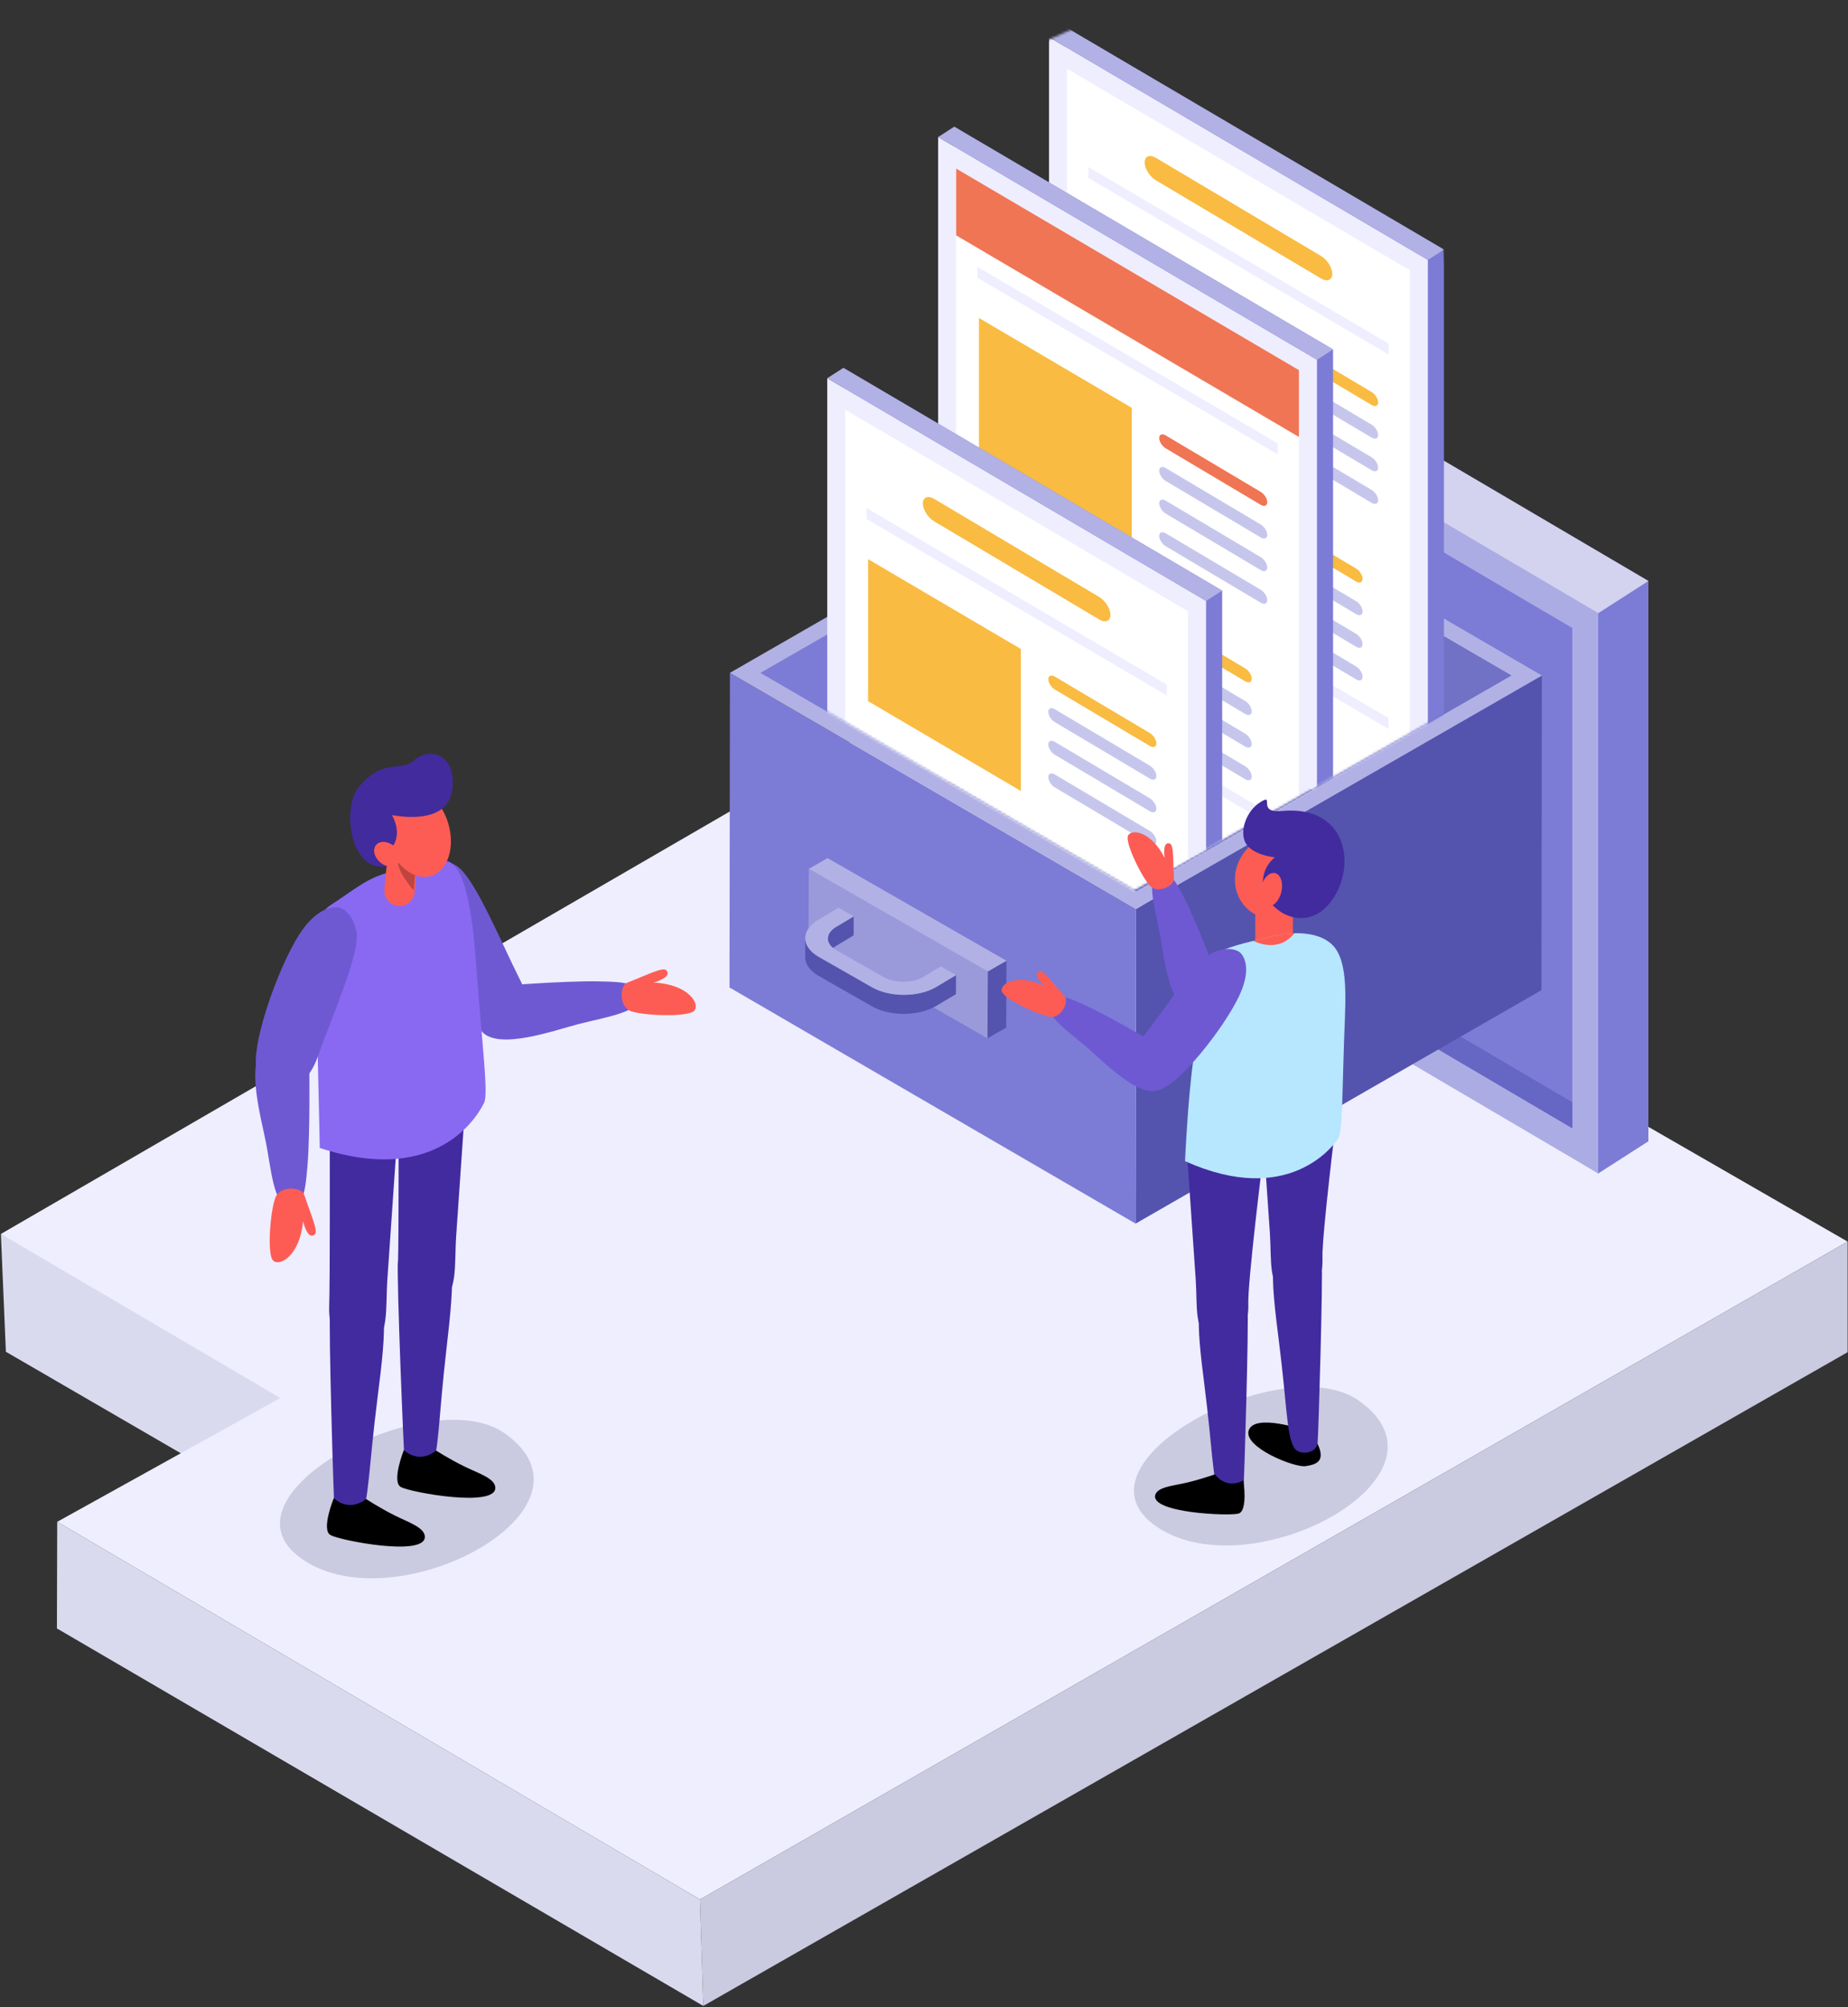 <svg width="759" height="824" viewBox="0 0 759 824" fill="none" xmlns="http://www.w3.org/2000/svg">
<rect x="0" y="0" width="759" height="824" fill="#333333" stroke="none"/>
<path d="M0.368 506.6L2.415 554.959L265.967 707.839L156.117 584.126L0.368 506.6Z" fill="#DADAEF"/>
<path d="M758.842 509.739L287.491 779.827L23.501 624.78L115.137 573.949L0.368 506.6L375.699 289.146L758.842 509.739Z" fill="#EEEEFF"/>
<path d="M758.842 509.739V555.137L288.855 823.528L287.491 779.827L758.842 509.739Z" fill="#CACAE0"/>
<path d="M288.854 823.528L23.377 668.55L23.5 624.78L287.49 779.827L288.854 823.528Z" fill="#DADAEF"/>
<path d="M448.451 348.148L459.823 110.857L677.022 238.526V468.545L656.419 481.757L448.451 348.148Z" fill="#7C7CD6"/>
<path d="M439.22 354.086V124.07L656.419 251.739V481.757L439.22 354.086Z" fill="#ACACE5"/>
<path d="M449.865 142.654V347.998L645.783 463.17V452.531L460.162 343.423V148.718L449.865 142.654Z" fill="#5454AE"/>
<path d="M460.162 148.718V343.423L645.783 452.531V257.826L460.162 148.718Z" fill="#7C7CD6"/>
<path d="M459.823 110.857L439.22 124.07L656.419 251.739L677.022 238.526L459.823 110.857Z" fill="#D3D3EF"/>
<path d="M460.162 343.423L449.865 347.998L645.783 463.17V452.531L460.162 343.423Z" fill="#6666C4"/>
<path d="M633.265 277.336L633.084 406.514L466.406 502.349L466.587 373.172L633.265 277.336Z" fill="#5454AE"/>
<path d="M466.587 373.172L466.406 502.349L299.615 405.406L299.796 276.228L466.587 373.172Z" fill="#7C7CD6"/>
<path d="M633.265 277.336L466.587 373.172L299.796 276.228L466.474 180.393L633.265 277.336Z" fill="#B1B1E5"/>
<path d="M312.31 276.252L389.417 321.061L466.439 276.784L543.632 321.657L620.74 277.316L466.439 187.633L312.31 276.252Z" fill="#7C7CD6"/>
<path d="M389.417 321.061L466.61 365.934L543.632 321.657L466.439 276.784L389.417 321.061Z" fill="#5454AE"/>
<path d="M466.439 187.633V276.784L543.632 321.657L620.74 277.316L466.439 187.633Z" fill="#7171C6"/>
<path d="M413.371 394.437L413.254 421.883L405.569 426.288L405.685 398.841L413.371 394.437Z" fill="#5454AE"/>
<path d="M405.685 398.841L405.569 426.288L332.082 384.142L332.198 356.696L405.685 398.841Z" fill="#9A9ADB"/>
<path d="M413.371 394.437L405.685 398.841L332.198 356.696L339.883 352.291L413.371 394.437Z" fill="#B1B1E5"/>
<mask id="mask0_78_755" style="mask-type:luminance" maskUnits="userSpaceOnUse" x="312" y="0" width="309" height="366">
<path d="M620.74 277.316L465.888 365.565L312.31 276.252L321.99 65.101L466.439 0.248L586.438 61.213L620.74 277.316Z" fill="white"/>
</mask>
<g mask="url(#mask0_78_755)">
<path d="M437.463 256.58V11.018L593.05 102.471V348.035L586.438 352.289L437.463 256.58Z" fill="#7C7CD6"/>
<path d="M430.851 260.834V15.271L586.438 106.725V352.289L430.851 260.834Z" fill="#EEEEFF"/>
<path d="M579.027 339.336V110.964L438.261 28.223L438.262 256.594L579.027 339.336Z" fill="white"/>
<path d="M446.999 68.565L570.289 141.034V145.527L446.999 73.058V68.565Z" fill="#EEEEFF"/>
<path d="M446.999 222.337L570.289 294.807V299.299L446.999 226.83V222.337Z" fill="#EEEEFF"/>
<path d="M510.38 184.74V126.449L447.62 89.559V147.85L510.38 184.74Z" fill="#F9BB41"/>
<path d="M563.367 166.275L524.303 143.066C522.842 142.198 521.647 140.293 521.647 138.832C521.647 137.371 522.842 136.886 524.303 137.754L563.367 160.963C564.828 161.831 566.023 163.736 566.023 165.197C566.023 166.658 564.827 167.143 563.367 166.275Z" fill="#F9BB41"/>
<path d="M563.367 179.671L524.303 156.462C522.842 155.594 521.647 153.689 521.647 152.228C521.647 150.767 522.842 150.282 524.303 151.15L563.367 174.359C564.828 175.227 566.023 177.132 566.023 178.593C566.023 180.054 564.827 180.539 563.367 179.671Z" fill="#C6C6ED"/>
<path d="M563.367 193.067L524.303 169.858C522.842 168.99 521.647 167.085 521.647 165.624C521.647 164.163 522.842 163.678 524.303 164.546L563.367 187.755C564.828 188.623 566.023 190.528 566.023 191.989C566.023 193.449 564.827 193.934 563.367 193.067Z" fill="#C6C6ED"/>
<path d="M563.367 206.462L524.303 183.253C522.842 182.385 521.647 180.48 521.647 179.019C521.647 177.558 522.842 177.073 524.303 177.941L563.367 201.15C564.828 202.018 566.023 203.923 566.023 205.384C566.023 206.845 564.827 207.33 563.367 206.462Z" fill="#C6C6ED"/>
<path d="M489.341 198.545L450.277 175.336C448.816 174.468 447.621 172.563 447.621 171.102C447.621 169.641 448.816 169.156 450.277 170.024L489.341 193.233C490.802 194.101 491.997 196.006 491.997 197.467C491.997 198.928 490.802 199.413 489.341 198.545Z" fill="#F9BB41"/>
<path d="M489.341 211.941L450.277 188.732C448.816 187.864 447.621 185.959 447.621 184.498C447.621 183.037 448.816 182.552 450.277 183.42L489.341 206.629C490.802 207.497 491.997 209.402 491.997 210.863C491.997 212.323 490.802 212.809 489.341 211.941Z" fill="#C6C6ED"/>
<path d="M489.341 225.336L450.277 202.127C448.816 201.259 447.621 199.354 447.621 197.893C447.621 196.432 448.817 195.947 450.277 196.815L489.341 220.024C490.802 220.892 491.997 222.797 491.997 224.258C491.997 225.719 490.802 226.204 489.341 225.336Z" fill="#C6C6ED"/>
<path d="M489.341 238.732L450.277 215.523C448.816 214.655 447.621 212.75 447.621 211.289C447.621 209.828 448.816 209.343 450.277 210.211L489.341 233.42C490.802 234.288 491.997 236.193 491.997 237.654C491.997 239.115 490.802 239.6 489.341 238.732Z" fill="#C6C6ED"/>
<path d="M556.977 238.732L517.913 215.523C516.452 214.655 515.257 212.75 515.257 211.289C515.257 209.828 516.452 209.343 517.913 210.211L556.977 233.42C558.438 234.288 559.633 236.193 559.633 237.654C559.633 239.115 558.438 239.6 556.977 238.732Z" fill="#F9BB41"/>
<path d="M556.977 252.128L517.913 228.919C516.452 228.051 515.257 226.146 515.257 224.685C515.257 223.224 516.453 222.739 517.913 223.607L556.977 246.816C558.438 247.684 559.633 249.589 559.633 251.05C559.633 252.51 558.438 252.996 556.977 252.128Z" fill="#C6C6ED"/>
<path d="M556.977 265.523L517.913 242.314C516.452 241.446 515.257 239.541 515.257 238.08C515.257 236.619 516.452 236.134 517.913 237.002L556.977 260.211C558.438 261.079 559.633 262.984 559.633 264.445C559.633 265.906 558.438 266.391 556.977 265.523Z" fill="#C6C6ED"/>
<path d="M556.977 278.919L517.913 255.71C516.452 254.842 515.257 252.937 515.257 251.476C515.257 250.015 516.452 249.53 517.913 250.398L556.977 273.607C558.438 274.475 559.633 276.38 559.633 277.841C559.633 279.302 558.438 279.787 556.977 278.919Z" fill="#C6C6ED"/>
<path d="M520.721 288.836L481.657 265.627C480.196 264.759 479.001 262.854 479.001 261.393C479.001 259.932 480.196 259.447 481.657 260.315L520.721 283.524C522.182 284.392 523.377 286.297 523.377 287.758C523.377 289.219 522.182 289.704 520.721 288.836Z" fill="#C6C6ED"/>
<path d="M542.556 114.318L474.732 74.022C472.196 72.515 470.12 69.207 470.12 66.671C470.12 64.135 472.195 63.292 474.732 64.799L542.556 105.095C545.093 106.602 547.168 109.91 547.168 112.446C547.167 114.983 545.092 115.825 542.556 114.318Z" fill="#F9BB41"/>
<path d="M437.463 11.018L430.851 15.271L586.438 106.725L593.05 102.471L437.463 11.018Z" fill="#B1B1E5"/>
</g>
<mask id="mask1_78_755" style="mask-type:luminance" maskUnits="userSpaceOnUse" x="312" y="0" width="309" height="366">
<path d="M620.74 277.316L465.888 365.565L312.31 276.252L321.99 65.101L466.439 0.248L586.438 61.213L620.74 277.316Z" fill="white"/>
</mask>
<g mask="url(#mask1_78_755)">
<path d="M391.919 297.572L391.918 52.01L547.506 143.463V389.028L540.894 393.281L391.919 297.572Z" fill="#7C7CD6"/>
<path d="M385.306 301.826V56.263L540.893 147.717L540.894 393.281L385.306 301.826Z" fill="#EEEEFF"/>
<path d="M533.482 380.328V151.957L392.717 69.215V297.587L533.482 380.328Z" fill="white"/>
<path d="M401.455 109.557L524.744 182.026V186.519L401.455 114.05V109.557Z" fill="#EEEEFF"/>
<path d="M401.455 263.329L524.745 335.799V340.292L401.455 267.822V263.329Z" fill="#EEEEFF"/>
<path d="M464.836 225.732V167.441L402.076 130.551V188.842L464.836 225.732Z" fill="#F9BB41"/>
<path d="M517.823 207.267L478.759 184.058C477.298 183.19 476.103 181.285 476.103 179.824C476.103 178.363 477.298 177.878 478.759 178.746L517.823 201.955C519.284 202.823 520.479 204.728 520.479 206.189C520.479 207.65 519.283 208.135 517.823 207.267Z" fill="#F07554"/>
<path d="M517.823 220.663L478.759 197.454C477.298 196.586 476.103 194.681 476.103 193.22C476.103 191.759 477.298 191.274 478.759 192.142L517.823 215.351C519.284 216.219 520.479 218.124 520.479 219.585C520.479 221.046 519.283 221.531 517.823 220.663Z" fill="#C6C6ED"/>
<path d="M517.822 234.059L478.758 210.85C477.297 209.982 476.102 208.077 476.102 206.616C476.102 205.155 477.297 204.67 478.758 205.538L517.822 228.747C519.283 229.615 520.478 231.52 520.478 232.981C520.479 234.441 519.283 234.927 517.822 234.059Z" fill="#C6C6ED"/>
<path d="M517.822 247.454L478.758 224.245C477.297 223.377 476.102 221.472 476.102 220.011C476.102 218.55 477.297 218.065 478.758 218.933L517.822 242.142C519.283 243.01 520.478 244.915 520.478 246.376C520.478 247.837 519.283 248.322 517.822 247.454Z" fill="#C6C6ED"/>
<path d="M443.796 239.537L404.732 216.328C403.271 215.46 402.076 213.555 402.076 212.094C402.076 210.633 403.271 210.148 404.732 211.016L443.796 234.225C445.257 235.093 446.452 236.998 446.452 238.459C446.452 239.92 445.257 240.405 443.796 239.537Z" fill="#F9BB41"/>
<path d="M443.796 252.933L404.732 229.724C403.271 228.856 402.076 226.951 402.076 225.49C402.076 224.029 403.271 223.544 404.732 224.412L443.796 247.621C445.257 248.489 446.452 250.394 446.452 251.855C446.452 253.316 445.257 253.801 443.796 252.933Z" fill="#C6C6ED"/>
<path d="M443.796 266.329L404.732 243.12C403.271 242.252 402.076 240.347 402.076 238.886C402.076 237.425 403.271 236.94 404.732 237.808L443.796 261.017C445.257 261.885 446.452 263.79 446.452 265.251C446.452 266.711 445.257 267.196 443.796 266.329Z" fill="#C6C6ED"/>
<path d="M443.796 279.724L404.732 256.515C403.271 255.647 402.076 253.742 402.076 252.281C402.076 250.82 403.271 250.335 404.732 251.203L443.796 274.412C445.257 275.28 446.452 277.185 446.452 278.646C446.452 280.107 445.257 280.592 443.796 279.724Z" fill="#C6C6ED"/>
<path d="M511.432 279.724L472.368 256.515C470.907 255.647 469.712 253.742 469.712 252.281C469.712 250.82 470.907 250.335 472.368 251.203L511.432 274.412C512.893 275.28 514.088 277.185 514.088 278.646C514.088 280.107 512.893 280.592 511.432 279.724Z" fill="#F9BB41"/>
<path d="M511.432 293.12L472.368 269.911C470.907 269.043 469.712 267.138 469.712 265.677C469.712 264.216 470.907 263.731 472.368 264.599L511.432 287.808C512.893 288.676 514.088 290.581 514.088 292.042C514.088 293.503 512.893 293.988 511.432 293.12Z" fill="#C6C6ED"/>
<path d="M511.432 306.516L472.368 283.307C470.907 282.439 469.712 280.534 469.712 279.073C469.712 277.612 470.907 277.127 472.368 277.995L511.432 301.204C512.893 302.072 514.088 303.977 514.088 305.438C514.088 306.898 512.893 307.383 511.432 306.516Z" fill="#C6C6ED"/>
<path d="M511.432 319.911L472.368 296.702C470.907 295.834 469.712 293.929 469.712 292.468C469.712 291.007 470.907 290.522 472.368 291.39L511.432 314.599C512.893 315.467 514.088 317.372 514.088 318.833C514.088 320.294 512.893 320.779 511.432 319.911Z" fill="#C6C6ED"/>
<path d="M475.177 329.828L436.113 306.619C434.652 305.751 433.457 303.846 433.457 302.385C433.457 300.924 434.652 300.439 436.113 301.307L475.177 324.516C476.638 325.384 477.833 327.289 477.833 328.75C477.833 330.211 476.637 330.696 475.177 329.828Z" fill="#C6C6ED"/>
<path d="M391.918 52.01L385.306 56.263L540.893 147.717L547.506 143.463L391.918 52.01Z" fill="#B1B1E5"/>
<path d="M533.482 151.957L392.717 69.215V96.641L533.482 179.383V151.957Z" fill="#F07554"/>
</g>
<mask id="mask2_78_755" style="mask-type:luminance" maskUnits="userSpaceOnUse" x="312" y="0" width="309" height="366">
<path d="M620.74 277.316L465.888 365.565L312.31 276.252L321.99 65.101L466.439 0.248L586.438 61.213L620.74 277.316Z" fill="white"/>
</mask>
<g mask="url(#mask2_78_755)">
<path d="M346.375 396.584V151.021L501.961 242.475V488.039L495.349 492.292L346.375 396.584Z" fill="#7C7CD6"/>
<path d="M339.762 400.837V155.275L495.349 246.728V492.292L339.762 400.837Z" fill="#EEEEFF"/>
<path d="M487.938 479.34V250.968L347.173 168.227V396.598L487.938 479.34Z" fill="white"/>
<path d="M355.911 208.568L479.2 281.038V285.531L355.911 213.061V208.568Z" fill="#EEEEFF"/>
<path d="M355.911 362.341L479.2 434.81V439.303L355.911 366.834V362.341Z" fill="#EEEEFF"/>
<path d="M419.292 324.744V266.453L356.532 229.563V287.854L419.292 324.744Z" fill="#F9BB41"/>
<path d="M472.278 306.279L433.214 283.07C431.753 282.202 430.558 280.297 430.558 278.836C430.558 277.375 431.753 276.89 433.214 277.758L472.278 300.967C473.739 301.835 474.934 303.74 474.934 305.201C474.934 306.662 473.739 307.147 472.278 306.279Z" fill="#F9BB41"/>
<path d="M472.278 319.674L433.214 296.465C431.753 295.597 430.558 293.692 430.558 292.231C430.558 290.77 431.754 290.285 433.214 291.153L472.278 314.362C473.739 315.23 474.934 317.135 474.934 318.596C474.934 320.057 473.739 320.543 472.278 319.674Z" fill="#C6C6ED"/>
<path d="M472.278 333.07L433.214 309.861C431.753 308.993 430.558 307.088 430.558 305.627C430.558 304.166 431.753 303.681 433.214 304.549L472.278 327.758C473.739 328.626 474.934 330.531 474.934 331.992C474.934 333.453 473.739 333.938 472.278 333.07Z" fill="#C6C6ED"/>
<path d="M472.278 346.466L433.214 323.257C431.753 322.389 430.558 320.484 430.558 319.023C430.558 317.562 431.753 317.077 433.214 317.945L472.278 341.154C473.739 342.022 474.934 343.927 474.934 345.388C474.934 346.849 473.739 347.334 472.278 346.466Z" fill="#C6C6ED"/>
<path d="M398.252 338.549L359.188 315.34C357.727 314.472 356.532 312.567 356.532 311.106C356.532 309.645 357.727 309.16 359.188 310.028L398.252 333.237C399.713 334.105 400.908 336.01 400.908 337.471C400.908 338.932 399.713 339.417 398.252 338.549Z" fill="#F9BB41"/>
<path d="M398.252 351.944L359.188 328.735C357.727 327.867 356.532 325.962 356.532 324.501C356.532 323.04 357.727 322.555 359.188 323.423L398.252 346.632C399.713 347.5 400.908 349.405 400.908 350.866C400.908 352.327 399.713 352.812 398.252 351.944Z" fill="#C6C6ED"/>
<path d="M398.252 365.34L359.188 342.131C357.727 341.263 356.532 339.358 356.532 337.897C356.532 336.436 357.727 335.951 359.188 336.819L398.252 360.028C399.713 360.896 400.908 362.801 400.908 364.262C400.908 365.723 399.713 366.208 398.252 365.34Z" fill="#C6C6ED"/>
<path d="M398.252 378.736L359.188 355.527C357.727 354.659 356.532 352.754 356.532 351.293C356.532 349.832 357.727 349.347 359.188 350.215L398.252 373.424C399.713 374.292 400.908 376.197 400.908 377.658C400.908 379.119 399.713 379.604 398.252 378.736Z" fill="#C6C6ED"/>
<path d="M465.888 378.736L426.824 355.527C425.363 354.659 424.168 352.754 424.168 351.293C424.168 349.832 425.363 349.347 426.824 350.215L465.888 373.424C467.349 374.292 468.544 376.197 468.544 377.658C468.544 379.119 467.349 379.604 465.888 378.736Z" fill="#F9BB41"/>
<path d="M465.888 392.132L426.824 368.923C425.363 368.055 424.168 366.15 424.168 364.689C424.168 363.228 425.363 362.743 426.824 363.611L465.888 386.82C467.349 387.688 468.544 389.593 468.544 391.054C468.544 392.514 467.349 392.999 465.888 392.132Z" fill="#C6C6ED"/>
<path d="M451.468 254.322L383.644 214.026C381.108 212.519 379.032 209.211 379.032 206.675C379.032 204.139 381.107 203.296 383.644 204.803L451.468 245.099C454.004 246.606 456.08 249.914 456.08 252.45C456.079 254.987 454.004 255.829 451.468 254.322Z" fill="#F9BB41"/>
<path d="M346.375 151.021L339.762 155.275L495.349 246.728L501.961 242.475L346.375 151.021Z" fill="#B1B1E5"/>
</g>
<path d="M343.417 388.326C343.26 388.417 343.122 388.515 342.975 388.61C342.831 388.704 342.684 388.796 342.55 388.893C342.435 388.977 342.332 389.064 342.225 389.15C342.102 389.249 341.976 389.347 341.863 389.449C341.794 389.511 341.735 389.575 341.67 389.638C341.49 389.812 341.324 389.991 341.173 390.172C341.108 390.25 341.044 390.328 340.985 390.407C340.884 390.542 340.794 390.678 340.709 390.816C340.656 390.902 340.599 390.988 340.553 391.075C340.488 391.195 340.435 391.317 340.383 391.439C340.342 391.534 340.296 391.628 340.262 391.724C340.221 391.84 340.192 391.957 340.161 392.074C340.135 392.173 340.105 392.272 340.086 392.372C340.064 392.495 340.055 392.618 340.044 392.741C340.034 392.855 340.015 392.968 340.015 393.082L340.037 385.272C340.037 385.238 340.038 385.204 340.039 385.169C340.041 385.089 340.059 385.01 340.066 384.93C340.077 384.807 340.086 384.684 340.108 384.561C340.112 384.54 340.111 384.52 340.115 384.499C340.131 384.42 340.162 384.342 340.182 384.263C340.213 384.146 340.242 384.029 340.283 383.913C340.291 383.889 340.294 383.865 340.304 383.841C340.331 383.769 340.373 383.699 340.404 383.628C340.457 383.506 340.509 383.385 340.574 383.264C340.59 383.235 340.599 383.205 340.615 383.176C340.648 383.118 340.695 383.062 340.73 383.004C340.815 382.866 340.905 382.73 341.006 382.595C341.035 382.556 341.055 382.515 341.086 382.476C341.117 382.436 341.161 382.399 341.194 382.359C341.344 382.178 341.51 382 341.69 381.825C341.734 381.783 341.765 381.737 341.811 381.695C341.833 381.674 341.861 381.656 341.884 381.635C341.997 381.533 342.122 381.436 342.245 381.337C342.352 381.251 342.455 381.164 342.571 381.08C342.704 380.983 342.85 380.891 342.993 380.798C343.095 380.732 343.187 380.662 343.294 380.597C343.341 380.569 343.388 380.541 343.437 380.512L350.631 376.208L350.609 384.018L343.417 388.326Z" fill="#5454AE"/>
<path d="M330.724 385.146C330.716 387.917 332.546 390.693 336.209 392.807L358.072 405.285C358.51 405.538 358.966 405.774 359.434 405.996C359.592 406.071 359.76 406.136 359.921 406.208C360.229 406.345 360.537 406.481 360.855 406.605C361.499 406.856 362.166 407.08 362.849 407.279C363.059 407.341 363.274 407.393 363.487 407.449C363.867 407.55 364.25 407.647 364.638 407.732C364.894 407.788 365.152 407.839 365.411 407.888C365.736 407.95 366.063 408.007 366.392 408.058C366.669 408.101 366.946 408.141 367.225 408.177C367.533 408.216 367.842 408.249 368.153 408.279C368.437 408.307 368.722 408.332 369.008 408.352C369.322 408.374 369.636 408.389 369.952 408.401C370.235 408.412 370.519 408.421 370.802 408.424C371.141 408.429 371.48 408.426 371.819 408.419C372.088 408.414 372.357 408.409 372.625 408.397C373.045 408.379 373.463 408.348 373.88 408.313C374.1 408.295 374.32 408.281 374.539 408.258C375.25 408.184 375.956 408.087 376.652 407.964C376.887 407.922 377.117 407.871 377.35 407.823C377.696 407.753 378.042 407.684 378.381 407.602C378.627 407.542 378.866 407.472 379.108 407.406C379.43 407.319 379.751 407.232 380.066 407.133C380.247 407.076 380.422 407.011 380.601 406.951C381.099 406.781 381.586 406.596 382.06 406.398C382.238 406.323 382.416 406.251 382.591 406.172C383.196 405.899 383.788 405.608 384.343 405.284L392.656 400.331L392.634 408.141L384.321 413.095C383.765 413.418 383.174 413.708 382.569 413.981C382.395 414.06 382.216 414.133 382.038 414.208C381.563 414.407 381.077 414.591 380.579 414.761C380.466 414.8 380.363 414.849 380.249 414.886C380.182 414.908 380.111 414.923 380.043 414.945C379.73 415.044 379.409 415.131 379.089 415.218C378.845 415.284 378.605 415.354 378.357 415.414C378.019 415.496 377.675 415.565 377.33 415.634C377.13 415.675 376.934 415.724 376.732 415.761C376.698 415.767 376.663 415.77 376.629 415.776C375.933 415.899 375.228 415.995 374.516 416.069C374.464 416.074 374.414 416.085 374.362 416.091C374.195 416.108 374.025 416.111 373.857 416.125C373.439 416.16 373.022 416.19 372.602 416.209C372.502 416.213 372.403 416.225 372.303 416.229C372.135 416.235 371.966 416.228 371.797 416.231C371.458 416.237 371.119 416.24 370.78 416.236C370.654 416.234 370.528 416.242 370.402 416.239C370.244 416.235 370.087 416.22 369.929 416.214C369.615 416.202 369.302 416.185 368.989 416.163C368.85 416.153 368.711 416.152 368.573 416.141C368.424 416.129 368.278 416.107 368.129 416.093C367.819 416.063 367.511 416.029 367.204 415.989C367.059 415.971 366.912 415.96 366.767 415.939C366.634 415.92 366.504 415.891 366.371 415.87C366.04 415.818 365.714 415.761 365.388 415.699C365.235 415.67 365.078 415.651 364.926 415.62C364.822 415.598 364.722 415.566 364.618 415.543C364.228 415.458 363.845 415.361 363.463 415.26C363.306 415.218 363.143 415.189 362.988 415.145C362.933 415.129 362.882 415.106 362.827 415.09C362.145 414.891 361.478 414.668 360.833 414.417C360.8 414.404 360.764 414.397 360.732 414.384C360.444 414.271 360.17 414.141 359.892 414.017C359.734 413.947 359.569 413.883 359.414 413.809C358.945 413.586 358.489 413.351 358.05 413.098L336.187 400.618C332.524 398.503 330.694 395.728 330.702 392.957L330.724 385.146Z" fill="#5454AE"/>
<path d="M392.656 400.331L384.342 405.286C377.11 409.489 365.351 409.489 358.072 405.286L336.209 392.807C328.929 388.604 328.891 381.793 336.123 377.59L344.437 372.635L350.633 376.212L343.439 380.516C338.89 383.16 338.905 387.443 343.484 390.087L362.743 401.062C367.322 403.706 374.717 403.701 379.266 401.057L386.46 396.753L392.656 400.331Z" fill="#B1B1E5"/>
<path d="M557.982 574.957C601.81 605.742 513.966 653.071 475.215 626.872C436.465 600.673 527.119 553.278 557.982 574.957Z" fill="#CACAE0"/>
<path d="M207.233 588.427C251.061 619.212 163.217 666.541 124.466 640.342C85.716 614.144 176.37 566.749 207.233 588.427Z" fill="#CACAE0"/>
<path d="M175.821 353.694C175.821 353.694 168.392 357.618 172.25 373.504C176.108 389.389 192.288 421.567 201.679 425.2C211.07 428.833 221.948 418.767 213.771 402.637C205.595 386.507 194.834 359.845 187.389 355.399C179.944 350.954 175.821 353.694 175.821 353.694Z" fill="#6E59D3"/>
<path d="M202.905 404.925C202.905 404.925 231.4 402.639 245.687 402.89C259.974 403.14 261.746 404.184 262.325 409.866C262.904 415.548 247.585 417.833 237.502 420.462C227.42 423.091 204.959 431.162 198.017 423.629C191.076 416.096 196.197 405.863 202.905 404.925Z" fill="#6E59D3"/>
<path d="M163.458 518.622C163.458 518.622 164.666 507.754 176.258 508.116C187.85 508.478 186.764 524.539 183.383 553.641C180.002 582.743 180.364 595.906 177.225 602.306C175.044 606.752 166.719 605.687 166.236 600.736C165.753 595.785 162.854 524.418 163.458 518.622Z" fill="#422B9F"/>
<path d="M165.873 595.302C165.873 595.302 171.721 601.426 179.122 595.526C179.122 595.526 184.485 599.011 190.989 602.185C196.507 604.877 203.316 606.935 203.427 610.759C203.668 619.091 168.65 612.691 164.665 610.518C160.681 608.343 165.873 595.302 165.873 595.302Z" fill="black"/>
<path d="M135.564 538.326C135.564 538.326 136.894 527.472 148.482 527.965C160.07 528.458 158.802 544.505 155.093 573.567C151.384 602.629 151.598 615.795 148.387 622.159C146.156 626.581 137.844 625.422 137.417 620.466C136.989 615.51 134.895 544.115 135.564 538.326Z" fill="#422B9F"/>
<path d="M137.115 615.028C137.115 615.028 142.895 621.218 150.361 615.402C150.361 615.402 155.685 618.947 162.154 622.194C167.641 624.948 174.425 627.082 174.493 630.907C174.641 639.241 139.697 632.447 135.736 630.229C131.777 628.01 137.115 615.028 137.115 615.028Z" fill="black"/>
<path d="M163.699 453.993C163.699 453.993 163.821 508.965 163.458 518.66C163.096 528.355 167.418 538.328 180.242 534.214C188.212 531.657 186.521 519.619 187.367 507.261C188.212 494.903 191.474 447.815 191.474 447.815C191.474 447.815 168.408 425.122 163.699 453.993Z" fill="#422B9F"/>
<path d="M135.443 471.744C135.443 471.744 135.563 526.716 135.201 536.411C134.839 546.106 139.163 556.079 151.987 551.965C159.957 549.408 158.266 537.37 159.112 525.012C159.958 512.654 163.218 465.566 163.218 465.566C163.218 465.566 140.152 442.873 135.443 471.744Z" fill="#422B9F"/>
<path d="M134.959 372.145C145.948 365.02 150.417 360.552 160.198 358.017C169.979 355.481 180.605 352.1 184.107 353.67C187.609 355.24 192.922 360.07 195.458 394.727C197.994 429.384 200.651 448.826 198.84 452.69C197.029 456.554 180.725 487.588 131.337 471.286C131.337 471.286 129.888 399.919 129.043 388.568C128.197 377.216 134.959 372.145 134.959 372.145Z" fill="#8969F2"/>
<path d="M171.879 349.266L171.128 357.305L170.291 366.269C170.276 366.436 170.254 366.601 170.226 366.764C169.948 368.365 169.068 369.735 167.845 370.66C166.648 371.565 165.122 372.042 163.51 371.892C162.444 371.792 161.467 371.429 160.635 370.875C158.793 369.646 157.667 367.47 157.887 365.11L159.477 348.107C159.653 346.227 160.646 344.62 162.074 343.607C163.247 342.774 164.714 342.34 166.258 342.485C168.118 342.658 169.712 343.634 170.728 345.039C171.581 346.218 172.025 347.702 171.879 349.266Z" fill="#FD5C54"/>
<path d="M139.608 372.688C139.608 372.688 131.638 370.031 122.823 383.797C114.008 397.563 101.933 431.496 105.797 440.794C109.661 450.092 124.453 450.998 130.46 433.941C136.468 416.884 148.302 390.68 146.37 382.227C144.438 373.775 139.608 372.688 139.608 372.688Z" fill="#6E59D3"/>
<path d="M127.016 435.801C127.016 435.801 127.46 464.384 126.289 478.625C125.118 492.866 123.961 494.567 118.254 494.779C112.546 494.991 111.255 479.556 109.281 469.325C107.307 459.094 100.701 436.159 108.666 429.718C116.631 423.277 126.513 429.047 127.016 435.801Z" fill="#6E59D3"/>
<path d="M257.443 403.506C254.616 404.613 254.176 412.997 258.755 414.988C263.334 416.979 282.763 417.771 285.194 414.903C287.625 412.035 282.5 403.971 268.425 403.406C268.425 403.406 276.476 401.195 273.62 398.333C272.242 396.952 266.443 399.982 257.443 403.506Z" fill="#FD5C54"/>
<path d="M124.883 490.358C123.91 487.482 115.556 486.651 113.352 491.132C111.148 495.613 109.447 514.983 112.198 517.546C114.949 520.109 123.244 515.367 124.469 501.335C124.469 501.335 126.301 509.479 129.293 506.761C130.736 505.448 127.981 499.514 124.883 490.358Z" fill="#FD5C54"/>
<g opacity="0.25">
<path d="M171.006 353.792L169.967 364.911C169.948 365.119 169.92 365.323 169.885 365.524C168.426 363.884 161.021 355.173 163.801 350.207C165.583 347.026 168.698 350.393 171.006 353.792Z" fill="black"/>
</g>
<path d="M184.056 337.883C187.078 347.782 183.943 357.512 177.052 359.616C170.162 361.72 162.126 355.401 159.104 345.502C156.082 335.603 159.217 325.873 166.107 323.769C172.998 321.665 181.034 327.984 184.056 337.883Z" fill="#FD5C54"/>
<path d="M160.085 348.857C160.085 348.857 166.026 344.144 161.006 334.608C161.006 334.608 183.918 339.736 185.75 324.155C187.581 308.574 175.501 306.991 170.19 312.038C164.758 317.201 157.702 310.843 147.428 322.941C140.277 331.361 143.49 359.119 159.642 355.543C159.642 355.543 161.778 354.402 160.085 348.857Z" fill="#422B9D"/>
<path d="M161.816 347.349C164.339 349.445 165.13 352.653 163.584 354.514C162.038 356.375 158.739 356.184 156.217 354.088C153.694 351.992 152.903 348.784 154.449 346.923C155.995 345.063 159.294 345.253 161.816 347.349Z" fill="#FD5C54"/>
<path d="M535.534 587.054C535.534 587.054 515.479 580.195 512.912 587.118C510.346 594.041 531.518 602.556 536.137 601.931C540.755 601.306 543.248 599.883 542.191 595.574C541.134 591.265 536.57 585.481 536.57 585.481L535.534 587.054Z" fill="black"/>
<path d="M512.364 537.19C512.364 537.19 511.162 527.382 500.691 527.827C490.219 528.272 491.365 542.774 494.716 569.037C498.068 595.3 497.875 607.198 500.777 612.949C502.793 616.945 510.304 615.897 510.69 611.419C511.076 606.94 512.969 542.421 512.364 537.19Z" fill="#422B9F"/>
<path d="M510.669 607.747C510.669 607.747 504.284 611.966 498.952 605.279C498.952 605.279 493.526 607.27 487.157 608.757C481.755 610.018 475.341 610.461 474.474 613.808C472.584 621.1 504.724 622.508 508.672 621.395C512.621 620.282 510.669 607.747 510.669 607.747Z" fill="black"/>
<path d="M518.559 476.803C518.559 476.803 512.366 526.699 512.694 535.46C513.021 544.221 509.113 553.234 497.525 549.516C490.323 547.205 491.851 536.326 491.087 525.159C490.323 513.991 487.377 471.439 487.377 471.439C487.377 471.439 514.303 450.713 518.559 476.803Z" fill="#422B9F"/>
<path d="M542.831 518.161C542.831 518.161 541.629 508.353 531.157 508.798C520.685 509.243 521.832 523.745 525.183 550.008C528.535 576.271 528.34 588.169 531.243 593.92C533.259 597.915 540.771 596.868 541.157 592.39C541.543 587.91 543.435 523.392 542.831 518.161Z" fill="#422B9F"/>
<path d="M549.025 457.773C549.025 457.773 542.832 507.669 543.16 516.43C543.488 525.191 539.58 534.204 527.992 530.486C520.79 528.175 522.317 517.297 521.554 506.129C520.79 494.961 517.844 452.409 517.844 452.409C517.844 452.409 544.769 431.683 549.025 457.773Z" fill="#422B9F"/>
<path d="M531.031 371.944V383.829C525.682 389.901 518.586 387.917 515.551 386.653V371.944H531.031Z" fill="#FD5C54"/>
<path d="M537.912 347.13C544.433 353.853 543.857 364.989 536.626 372.003C529.395 379.017 518.248 379.253 511.727 372.53C505.206 365.807 505.78 354.671 513.011 347.657C520.241 340.643 531.391 340.407 537.912 347.13Z" fill="#FD5C54"/>
<path d="M523.586 351.978C523.586 351.978 513.345 351.031 511.164 345.175C509.417 340.484 511.989 332.849 517.67 329.301C523.861 325.434 515.83 333.953 526.446 332.949C555.631 330.188 557.521 359.795 544.489 372.585C536.771 380.16 525.461 377.339 519.938 367.852C518.087 364.67 517.473 357.006 523.586 351.978Z" fill="#422B9F"/>
<path d="M549.761 391.75C549.761 391.75 551.333 398.852 538.686 405.207C526.039 411.562 495.732 418.913 488.071 414.75C480.41 410.587 480.959 397.766 496.188 394.125C511.417 390.484 535.048 382.646 542.154 385.069C549.26 387.492 549.761 391.75 549.761 391.75Z" fill="#6E59D3"/>
<path d="M501.214 404.205C501.214 404.205 492.488 381.042 487.02 369.944C481.551 358.846 480.08 357.843 475.416 359.486C470.752 361.129 474.615 373.972 476.277 382.839C477.939 391.706 479.906 412.279 488.368 414.936C496.83 417.593 502.955 409.805 501.214 404.205Z" fill="#6E59D3"/>
<path d="M482.159 360.94C482.289 363.565 475.825 366.89 472.625 363.981C469.426 361.072 461.9 346.011 463.301 343.073C464.702 340.134 472.89 341.318 478.336 352.231C478.336 352.231 477.223 345.089 480.497 346.328C482.078 346.926 481.745 352.581 482.159 360.94Z" fill="#FD5C54"/>
<path d="M552.382 417.816C551.169 447.535 551.585 464.336 549.589 467.43C547.592 470.525 528.974 495.726 486.711 476.705C486.711 476.705 487.311 462.537 488.684 447.717C490.299 430.28 493.766 410.897 493.974 405.634C494.358 395.898 502.291 390.135 502.291 390.135C505.346 388.705 509.667 387.521 514.731 386.285C517.55 385.598 520.597 384.893 523.784 384.121C525.829 383.625 528.608 383.2 531.613 383.128C537.038 382.997 543.207 384.019 547.153 387.868C552.496 393.081 552.948 403.975 552.382 417.816Z" fill="#B7E6FF"/>
<path d="M509.373 391.111C509.373 391.111 515.029 395.684 509.102 408.538C503.174 421.391 484.058 446.032 475.472 447.552C466.887 449.072 459.324 438.705 468.962 426.364C478.6 414.024 492.191 393.165 499.258 390.63C506.325 388.095 509.373 391.111 509.373 391.111Z" fill="#6E59D3"/>
<path d="M479.175 431.113C479.175 431.113 457.913 418.44 446.719 413.171C435.525 407.902 433.749 408.035 431.126 412.227C428.503 416.419 439.53 424.053 446.357 429.951C453.184 435.849 467.546 450.709 475.819 447.511C484.093 444.315 484.028 434.407 479.175 431.113Z" fill="#6E59D3"/>
<path d="M437.305 409.161C439.043 411.133 436.062 417.762 431.747 417.482C427.432 417.202 412.159 410.117 411.423 406.945C410.687 403.774 417.826 399.595 428.887 404.734C428.887 404.734 423.565 399.843 426.897 398.771C428.506 398.253 431.77 402.883 437.305 409.161Z" fill="#FD5C54"/>
<path d="M523.714 358.469C521.411 357.915 518.816 360.491 517.918 364.224C517.02 367.956 518.159 371.431 520.462 371.986C522.765 372.54 525.36 369.964 526.258 366.231C527.156 362.498 526.017 359.023 523.714 358.469Z" fill="#FD5C54"/>
<path d="M531.612 383.128C531.421 383.373 531.227 383.606 531.031 383.829C525.682 389.901 518.586 387.917 515.551 386.653C515.229 386.519 514.953 386.393 514.73 386.285C517.549 385.598 520.596 384.893 523.783 384.121C525.829 383.625 528.607 383.2 531.612 383.128Z" fill="#FD5C54"/>
</svg>
